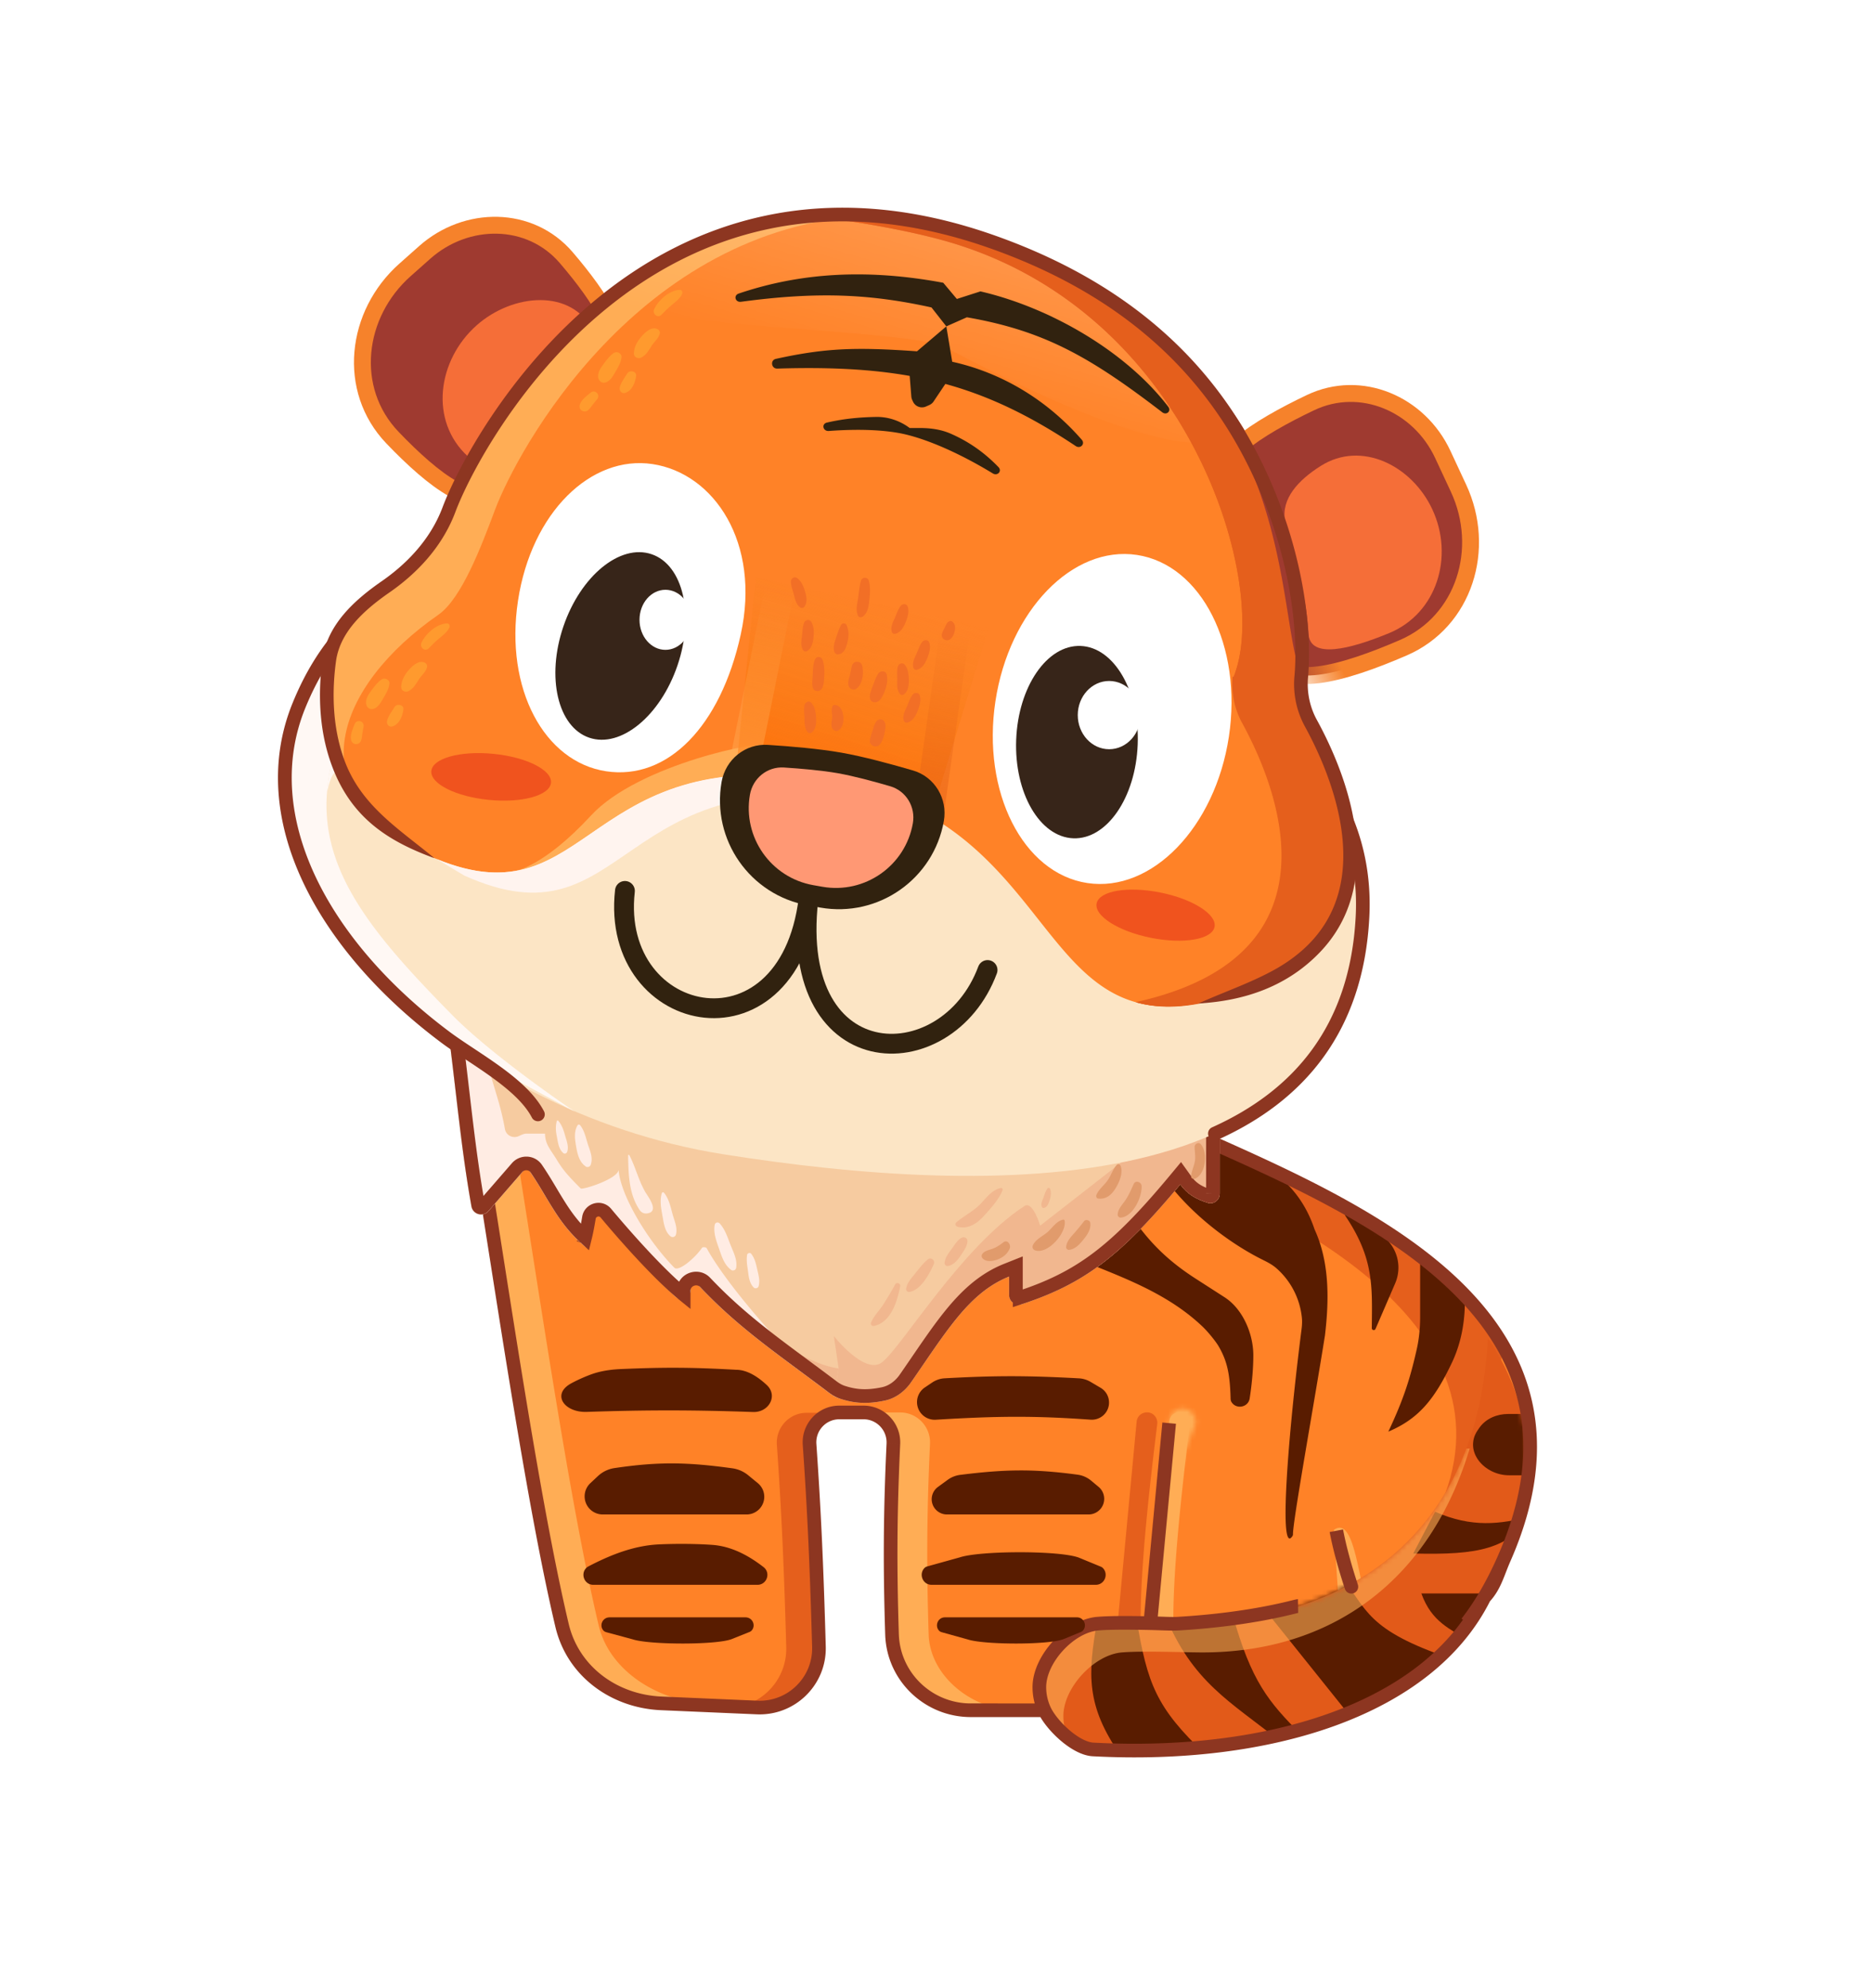 <svg xmlns="http://www.w3.org/2000/svg" fill="none" viewBox="0 0 392 416">
  <path fill="#FFAD55" d="M237.596 287.973h58.999v55.937h-58.999z"/>
  <mask id="w68WfGejOa" style="mask-type:alpha" maskUnits="userSpaceOnUse" x="95" y="213" width="226" height="145">
    <path d="M120.411 350.612c-9.22-30.32-19.163-111.332-24.918-136.894l156.612 24.69.042.019c35.172 15.657 84.73 37.718 62.608 87.806-11.811 26.741-29.668 31.574-64.09 29.496-7.477-10.02-9.318-37.818-.68-57.01a2.846 2.846 0 00-.22-2.77c-1.452-2.135-4.779-1.28-5.021 1.29l-5.527 58.692a2.14 2.14 0 01-2.131 1.94h-39.855c-5.548 0-10.121-4.373-10.332-9.917-.598-15.723-.716-27.449-.038-43.315.211-4.932-3.704-9.082-8.641-9.082-5.004 0-8.946 4.257-8.611 9.25.84 12.508 1.336 23.644 1.785 39.763.201 7.194-5.758 13.038-12.948 12.727l-30.881-1.334c-3.29-.142-6.196-2.201-7.154-5.351z" fill="#F18024"/>
  </mask>
  <g mask="url(#w68WfGejOa)">
    <path d="M117.635 340.132c-8.386-35.449-16.961-103.401-22.142-126.414l156.612 24.69.042.019c35.172 15.657 84.73 37.718 62.608 87.806-2.322 5.257-4.878 9.668-7.747 13.346-1.18 1.512-13.075 14.596-17.558 6.855-5.052-8.724-4.89-30.149-10.3-26.288l1.035 15.266c1.209 8.373 2.529 17.165 1.202 17.741-10.317 4.48-14.776 3.632-32.267 2.576-4.628-4.91-4.823-19.639-.079-57.816a2.21 2.21 0 00-.195-1.215c-.95-1.987-3.913-1.46-4.12.733l-5.55 58.939a1.656 1.656 0 01-1.649 1.501h-34.343c-8.877 0-16.213-6.992-16.493-15.865-.432-13.666-.42-24.835.283-39.883.166-3.567-2.668-6.566-6.239-6.566h-5.08c-3.62 0-6.473 3.081-6.221 6.692.948 13.584 1.481 25.112 1.96 42.321.201 7.194-5.758 13.038-12.948 12.727l-20.051-.866c-9.87-.427-18.485-6.686-20.76-16.299z" fill="#FF8227"/>
    <path d="M254.873 239.64c21.758 9.71 48.005 21.982 59.5 41.651-.681 25.659-15.477 68.283-16.592 40.707 25.356-40.707-24.323-65.993-51.216-77.325l8.308-5.033z" fill="#E55F1C"/>
    <path d="M257.709 293.324c-.115-.203-.152-.442-.158-.676-.137-5.24-.745-7.885-2.489-10.91-.579-1.002-2.202-3.02-3.359-4.124-10.466-9.979-25.043-12.447-35.579-18.648l15.752-10.376 7.324 9.164c3.233 4.045 6.721 7.027 11.077 9.828l5.995 3.856c3.918 2.519 6.037 7.776 6.037 12.161 0 4.069-.641 8.227-.734 8.804a6.715 6.715 0 00-.019.14c-.253 2.005-2.906 2.447-3.847.781z" fill="#591C00"/>
    <path d="M267.125 265.37c-.82-.719-1.789-1.231-2.768-1.714-9.548-4.711-21.01-14.452-24.276-24.116l6.395-2.78c12.093 3.905 24.125 6.968 28.647 20.482 3.151 6.879 3.068 14.71 2.173 22.222-2.129 13.432-6.741 38.921-6.687 41.562a.676.676 0 01-.089.364c-2.97 4.58-.949-21.112 1.869-43.146.103-.805.164-1.616.088-2.424a15.894 15.894 0 00-5.352-10.45zm19.976 12.535c.085-8.667.48-14.553-5.53-23.477-.258-.383.21-.875.597-.624l5.503 3.572 1.622 1.192a8.295 8.295 0 012.705 9.969l-4.112 9.533c-.179.414-.789.285-.785-.165zm10.118-15.3l2.984 2.105a19.143 19.143 0 015.817 6.563c.37.687.57 1.455.544 2.235-.134 4.009-.959 7.981-2.68 11.607-3.657 7.706-6.961 11.766-13.319 14.456 3.008-6.406 4.473-10.663 5.955-17.288.487-2.176.699-4.405.699-6.634v-13.044z" fill="#591C00"/>
    <g filter="url(#w68WfGejOb)">
      <path d="M285.16 191.843c-3.086 59.883-77.48 58.625-133.851 49.674-56.372-8.95-104.172-55.873-88.77-93.821 15.402-37.948 53.876-31.471 88.77-31.471s136.936 15.736 133.851 75.618z" fill="#FCE5C5"/>
    </g>
  </g>
  <path d="M171.394 344.57c-.479-17.209-1.012-28.737-1.96-42.32a6.256 6.256 0 015.074-6.588 6.239 6.239 0 00-.615-.03h-5.08c-3.62 0-6.473 3.082-6.221 6.693.948 13.583 1.481 25.111 1.961 42.32.171 6.149-4.158 11.312-9.908 12.488l3.801.165c7.19.31 13.149-5.534 12.948-12.728zm66.132 13.302c.855 0 1.57-.651 1.65-1.502l.558-5.925c-1.897-7.892-1.15-23.368 2.465-52.456a2.214 2.214 0 00-.195-1.216c-.95-1.987-3.913-1.459-4.12.733l-5.55 58.94a1.659 1.659 0 01-1.155 1.426h6.347z" fill="#E55F1C"/>
  <path fill-rule="evenodd" clip-rule="evenodd" d="M117.635 340.132c-4.804-20.308-9.671-51.285-13.925-78.368-3.172-20.191-6.004-38.217-8.217-48.046l8.001 1.531c2.161 10.102 4.867 27.332 7.881 46.515 4.255 27.083 9.121 58.06 13.926 78.368 2.274 9.613 12.603 15.872 22.473 16.299l13.848.598a12.396 12.396 0 01-3.176.268l-20.051-.866c-9.87-.427-18.485-6.686-20.76-16.299zm65.25-44.194a6.277 6.277 0 014.089 6.185c-.703 15.048-.715 26.217-.283 39.883.28 8.873 7.616 15.865 16.493 15.865h9.379c-8.877 0-17.927-6.992-18.207-15.865-.431-13.666-.42-24.835.283-39.883.167-3.567-2.667-6.566-6.238-6.566h-3.367c-.757 0-1.481.134-2.149.381z" fill="#FFAD55"/>
  <path d="M217.525 353.032c0-5.864 6.401-12.805 12.246-13.284 4.604-.376 12.879 0 16.841 0 34.628 0 62.606-17.586 64.791-59.738 1.061 1.566 1.641 2.543 2.664 4.362 6.417 11.792 7.858 25.627.688 41.861-1.293 2.926-1.927 5.715-4.108 8.011-11.755 23.627-45.386 33.774-81.876 31.828-3.696-.197-8.673-5.018-10.169-8.2a11.365 11.365 0 01-1.077-4.84z" fill="#E25A19"/>
  <mask id="w68WfGejOc" style="mask-type:alpha" maskUnits="userSpaceOnUse" x="217" y="280" width="103" height="87">
    <path d="M217.525 353.032c0-5.864 6.401-12.805 12.246-13.284 4.604-.376 12.879 0 16.841 0 34.628 0 62.606-17.586 64.791-59.738 1.061 1.566 1.641 2.543 2.664 4.362 6.417 11.792 7.858 25.627.688 41.861-1.293 2.926-1.927 5.715-4.108 8.011-11.755 23.627-45.386 33.774-81.876 31.828-3.696-.197-8.673-5.018-10.169-8.2a11.365 11.365 0 01-1.077-4.84z" fill="#E46D34"/>
  </mask>
  <g mask="url(#w68WfGejOc)">
    <path d="M284.421 361.402l-20.018-24.98 16.253-6.673c5.466 7.075 5.395 11.334 22.927 17.281l-19.162 14.372zM243.7 337.62h14.201c3.97 14.317 7.622 18.499 14.372 25.322l-4.449 1.368c-10.193-8.205-18.362-12.248-24.124-26.69zm8.726 29.599c-10.58-9.933-12.272-15.05-14.543-28.23h-8.212c-2.096 11.449-2.302 18.016 4.79 28.23h17.965zm63.408-58.514h6.828l.939-12.832h-7.944c-2.349 0-4.657.947-6.021 2.86-.148.207-.289.413-.426.619-2.874 4.338 1.42 9.353 6.624 9.353zm-18.358 24.722h14.491l-4.573 9.918c-3.811-2.479-7.759-3.882-9.918-9.918zm2.871-17.095c7.671 3.368 13.611 2.67 20.227.913-5.082 6.794-10.907 8.187-24.794 7.83l4.567-8.743z" fill="#591C00"/>
    <path opacity=".6" fill-rule="evenodd" clip-rule="evenodd" d="M217.525 353.032c0-5.864 6.401-12.805 12.246-13.284 3.238-.265 8.293-.157 12.385-.07 1.726.037 3.281.07 4.456.07 27.45 0 50.72-11.051 60.277-36.628h.69c-8.291 27.616-28.889 42.653-55.936 42.653-1.174 0-2.727-.033-4.451-.069l-.005-.001c-4.093-.087-9.147-.195-12.386.07-5.844.479-12.245 7.42-12.245 13.284 0 1.612.338 3.163.953 4.568-2.166-1.706-4.075-3.983-4.907-5.754a11.36 11.36 0 01-1.077-4.839z" fill="#FFAD55"/>
  </g>
  <path d="M95.493 213.718l.222-1.411-2.078-.328.463 2.052 1.393-.313zm22.142 126.414l1.39-.329-1.39.329zm20.76 16.299l.061-1.427-.061 1.427zm20.051.866l-.062 1.427.062-1.427zm12.948-12.727l1.428-.04-1.428.04zm-1.96-42.321l1.425-.099-1.425.099zm17.54-.126l-1.427-.067 1.427.067zm-.283 39.883l-1.428.045 1.428-.045zm16.493 15.865v-1.428 1.428zm48.921-119.463l.581-1.305-.172-.076-.187-.03-.222 1.411zm62.65 87.825l-1.306-.577 1.306.577zm-62.608-87.806l-.581 1.305.581-1.305zm-22.376 101.322l.116 1.423-.116-1.423zm-.999 26.324l-.076 1.426.076-1.426zm81.875-31.828l-1.036-.984-.148.156-.095.192 1.279.636zm-64.035 5.504l.084 1.425-.084-1.425zm34.858-7.278a1.427 1.427 0 102.712-.894l-2.712.894zm-40.72 7.178l-.029 1.428.029-1.428zM94.1 214.031c2.577 11.448 6.005 34.117 9.851 58.453 3.838 24.284 8.087 50.19 12.295 67.977l2.779-.658c-4.178-17.662-8.411-43.456-12.252-67.765-3.833-24.255-7.283-47.068-9.887-58.634l-2.786.627zm44.233 143.827l20.051.866.124-2.854-20.052-.866-.123 2.854zm34.489-13.328c-.48-17.224-1.014-28.773-1.963-42.38l-2.85.199c.947 13.559 1.478 25.067 1.958 42.261l2.855-.08zm2.833-47.545h5.08v-2.857h-5.08v2.857zm9.892 5.071c-.705 15.089-.717 26.295-.284 39.995l2.855-.09c-.43-13.633-.419-24.763.282-39.771l-2.853-.134zm66.78-65.059l-156.612-24.69-.445 2.822 156.612 24.69.445-2.822zm63.734 89.813c5.63-12.746 6.747-23.828 4.584-33.536-2.16-9.697-7.561-17.873-14.71-24.876-14.239-13.948-35.683-23.475-53.207-31.276l-1.162 2.61c17.648 7.856 38.569 17.188 52.371 30.707 6.872 6.731 11.911 14.44 13.92 23.456 2.007 9.005 1.023 19.463-4.408 31.761l2.612 1.154zm-63.333-89.688l-.042-.019-1.162 2.61.042.019 1.162-2.61zm55.406 103.335c2.957-3.789 5.569-8.307 7.927-13.647l-2.612-1.154c-2.286 5.175-4.785 9.478-7.567 13.044l2.252 1.757zm-122.871 1.594c.305 9.657 8.286 17.249 17.921 17.249v-2.857c-8.12 0-14.81-6.393-15.066-14.482l-2.855.09zm-4.528-45.066c2.748 0 4.941 2.31 4.812 5.071l2.853.134c.205-4.373-3.27-8.062-7.665-8.062v2.857zm-9.876 5.165c-.195-2.792 2.01-5.165 4.796-5.165v-2.857c-4.455 0-7.955 3.79-7.646 8.221l2.85-.199zm-12.475 56.574c8.015.347 14.662-6.168 14.438-14.194l-2.855.08c.177 6.362-5.094 11.536-11.459 11.26l-.124 2.854zm-42.138-18.263c2.44 10.317 11.667 16.947 22.087 17.397l.123-2.854c-9.318-.403-17.323-6.291-19.431-15.201l-2.779.658zm102.707 12.571c0-2.453 1.37-5.325 3.553-7.693 2.184-2.368 4.935-3.967 7.381-4.167l-.233-2.847c-3.399.278-6.77 2.39-9.248 5.078-2.478 2.688-4.309 6.219-4.309 9.629h2.856zm-1.644 5.447c.859 1.828 2.628 3.982 4.621 5.696 1.956 1.681 4.429 3.199 6.766 3.324l.152-2.853c-1.361-.072-3.225-1.063-5.056-2.637-1.793-1.542-3.261-3.389-3.898-4.745l-2.585 1.215zm11.387 9.02c18.385.98 36.116-1.081 50.777-6.408 14.657-5.327 26.361-13.966 32.452-26.21l-2.557-1.272c-5.663 11.382-16.651 19.63-30.871 24.797-14.216 5.166-31.546 7.206-49.649 6.24l-.152 2.853zm82.986-32.271c1.248-1.314 2.032-2.749 2.66-4.179.311-.709.591-1.434.864-2.136.276-.711.547-1.405.855-2.103l-2.612-1.154a53.224 53.224 0 00-.906 2.223c-.278.716-.535 1.38-.817 2.022-.558 1.27-1.182 2.378-2.115 3.36l2.071 1.967zm-95.585 17.804c0 1.93.431 3.784 1.212 5.447l2.585-1.215a9.946 9.946 0 01-.941-4.232h-2.856zm55.552-18.403c-.202.003-.415.053-.473.065a18.12 18.12 0 00-.419.098c-.334.082-.762.189-1.332.326-1.125.27-2.74.639-4.828 1.036-4.176.796-10.252 1.708-18.069 2.169l.168 2.851c7.953-.468 14.152-1.398 18.435-2.214a105.37 105.37 0 004.96-1.065c.572-.137 1.036-.253 1.342-.327.159-.039.271-.066.348-.082.135-.029.05-.003-.089-.001l-.043-2.856zm-25.121 3.694c-1.411.083-3.353-.053-5.749-.102l-.058 2.856c2.165.044 4.418.189 5.975.097l-.168-2.851zm-5.749-.102c-3.775-.077-8.161-.138-11.125.104l.233 2.847c2.79-.228 7.02-.173 10.834-.095l.058-2.856zm1.393 1.562l3.942-41.856-2.844-.268-3.942 41.856 2.844.268zM203.184 359.3h15.418v-2.856l-15.418-.001v2.857zm75.096-38.721c.666 3.501 1.73 7.462 3.19 11.892l2.712-.894c-1.432-4.347-2.459-8.185-3.096-11.532l-2.806.534z" fill="#8D3621"/>
  <path fill-rule="evenodd" clip-rule="evenodd" d="M119.519 289.486c-4.135 2.268-1.436 6.113 3.278 5.956 12.572-.418 22.073-.424 34.81.024 3.291.115 5.277-3.398 2.871-5.646-1.867-1.743-4.111-3.192-6.416-3.192-9.547-.544-15.355-.53-24.089-.153-2.216.096-4.424.416-6.496 1.207-1.202.459-2.608 1.064-3.958 1.804zm78.203-1.077a5.21 5.21 0 00-2.618.879l-1.55 1.042a3.691 3.691 0 00-.546 5.678 3.71 3.71 0 002.842 1.072c12.738-.773 20.391-.864 32.398-.012a3.616 3.616 0 002.72-.957c1.753-1.635 1.44-4.496-.624-5.714l-2.1-1.24a5.407 5.407 0 00-2.446-.74c-10.948-.594-17.534-.586-28.076-.008zm-72.595 20.474a6.449 6.449 0 013.454-1.681c9.289-1.377 15.274-1.256 24.711.045 1.21.167 2.35.673 3.295 1.448l2.014 1.653a3.693 3.693 0 01-2.343 6.55h-30.115a3.783 3.783 0 01-2.584-6.549l1.568-1.466zm100.42-.302a5.56 5.56 0 012.813 1.244l1.563 1.302a3.264 3.264 0 01-2.089 5.771h-29.656a3.182 3.182 0 01-1.879-5.751l2.014-1.472a5.703 5.703 0 012.663-1.06c9.434-1.174 15.283-1.283 24.571-.034zm-102.546 19.267c4.7-2.469 9.656-4.448 14.96-4.687 3.603-.162 7.699-.132 11.065.102 4.014.279 7.595 2.183 10.774 4.65 1.561 1.211.704 3.712-1.271 3.712h-34.345c-2.031 0-2.851-2.618-1.183-3.777zm102.801-1.909c-4.035-1.53-20.687-1.471-24.943-.054l-6.723 1.868c-.224.063-.443.156-.611.317-1.293 1.24-.454 3.554 1.455 3.554h34.345c1.879 0 2.745-2.262 1.482-3.525a1.4 1.4 0 00-.471-.293l-4.534-1.867zM202.5 343.044c3.422 1.14 16.813 1.187 20.058-.043l3.595-1.48c.173-.071.34-.16.468-.296.96-1.023.261-2.796-1.23-2.796h-27.619c-1.511 0-2.188 1.802-1.219 2.809.161.168.383.26.607.322l5.34 1.484zm-49.408-.043c-3.337 1.23-17.113 1.183-20.634.043l-5.508-1.488c-.221-.06-.438-.148-.6-.309-1.01-1.006-.314-2.818 1.245-2.818h28.412c1.537 0 2.255 1.78 1.26 2.802a1.346 1.346 0 01-.466.286l-3.709 1.484z" fill="#591C00"/>
  <path d="M98.666 252.437c-2.043-11.515-2.888-21.177-4.648-35.241l161.263 17.683v14.873c0 1.329-1.241 2.333-2.51 1.937-2.442-.762-4.292-1.821-5.757-3.859-12.47 14.991-20.156 20.813-33.166 25.073-1.318.432-2.654-.565-2.654-1.952v-3.834c-8.36 3.334-13.072 11.399-20.539 22.153-1.319 1.899-3.246 3.34-5.51 3.811-3.427.711-6.148.645-9.308-.404-.889-.295-1.701-.774-2.448-1.339-11.149-8.433-19.867-14.106-28.875-24.221v2.79c0 1.645-1.787 2.579-3.028 1.498-6.317-5.503-12.924-14.829-16.619-17.647l-1.076 3.995c-.262 1.929-.522 3.757-.924 3.432-6.413-5.195-8.1-10.759-12.63-17.001l-8.007 9.223c-1.132 1.304-3.263.731-3.564-.97z" fill="#F6CBA0"/>
  <path d="M102.23 253.407l8.007-9.223c1.496 2.061 2.682 4.049 3.831 5.973 2.329 3.904 4.504 7.549 8.799 11.028l.924-3.432.019-.14c.284-2.081.575-4.222 1.057-3.855 1.746 1.332 4.143 4.117 6.852 7.266 3.023 3.513 6.435 7.479 9.767 10.381 1.241 1.081 3.028.147 3.028-1.498v-2.79c7.341 8.244 14.49 13.537 22.919 19.778a720.613 720.613 0 015.956 4.443c.747.565 1.559 1.045 2.448 1.339-8.429-6.241-23.167-22.77-27.937-31.492-.05-.209-.842-.281-.962-.103-1.418 2.109-4.905 5.107-5.816 4.178-5.775-5.889-11.298-15.315-11.651-20.45-.263 1.928-7.53 4.205-7.932 3.88-2.51-2.511-3.741-3.88-5.021-6.025-1.148-1.925-2.45-3.171-2.45-5.451h-3.885c-.6 0-1.149.32-1.702.555-1.138.482-2.565-.157-2.808-1.525-1.309-7.378-3.454-10.744-4.335-18.245l-7.32-.803c.51 4.081.944 7.791 1.353 11.284.998 8.543 1.844 15.783 3.295 23.957.301 1.701 2.432 2.274 3.564.97z" fill="#FFECE3"/>
  <path fill-rule="evenodd" clip-rule="evenodd" d="M255.28 234.879l-12.481 2.011-10.293 8.034-14.812 11.549s-1.541-5.246-3.264-4.126c-13.306 8.645-25.83 29.734-29.876 32.746-3.589 2.673-10.041-5.523-10.041-5.523l1.003 6.778-1.003 5.844c2.449.98 4.571 1.404 6.833 1.356 1.203-.026 2.446-.186 3.799-.467l.006-.001c2.261-.472 4.186-1.912 5.504-3.81.875-1.261 1.713-2.485 2.523-3.668 6.099-8.912 10.636-15.542 18.016-18.485v3.834c0 1.386 1.335 2.384 2.652 1.953h.002c13.01-4.261 20.696-10.082 33.166-25.074 1.465 2.038 3.315 3.097 5.756 3.859 1.27.396 2.51-.607 2.51-1.937v-14.873z" fill="#F1B78F"/>
  <path d="M174.513 292.192l1.003-5.844c-3.032-.397-6.009-1.855-8.285-3.012l2.26 3.012 5.022 5.844z" fill="#F1B78F"/>
  <path d="M122.48 258.81l-.032.13c-2.139-1.957-3.677-3.977-5.062-6.108a102.94 102.94 0 01-2.09-3.403l-.346-.58c-.824-1.378-1.696-2.814-2.705-4.293-.959-1.406-2.952-1.462-4.029-.222l-7.065 8.137a.615.615 0 01-1.079-.283c-1.443-8.131-2.282-15.311-3.278-23.834-.349-2.983-.717-6.131-1.136-9.541l158.194 17.346v13.593a.618.618 0 01-.232.492.445.445 0 01-.424.082c-2.25-.703-3.793-1.62-5.022-3.33l-1.077-1.499-1.181 1.419c-6.208 7.464-11.166 12.571-16.144 16.336-4.956 3.748-9.982 6.203-16.369 8.294a.603.603 0 01-.78-.595v-5.941l-1.958.781c-4.481 1.787-7.931 4.827-11.171 8.704-2.465 2.949-4.869 6.463-7.523 10.342-.804 1.174-1.631 2.383-2.489 3.619-1.147 1.652-2.78 2.843-4.627 3.226-3.218.669-5.681.598-8.568-.36-.698-.232-1.373-.621-2.036-1.123-2.09-1.581-4.087-3.059-6.01-4.483-7.635-5.655-14.111-10.45-20.659-17.368-1.573-1.662-4.496-.624-4.496 1.77v.78c-5.848-4.761-13.713-13.966-16.293-17.054-1.115-1.333-3.261-.71-3.534.972-.183 1.123-.468 2.738-.779 3.994zm-.46 1.443l.005-.009a.092.092 0 01-.005.009z" stroke="#8D3621" stroke-width="2.856"/>
  <path d="M285.16 191.845c-3.086 59.883-77.48 58.624-133.851 49.674-56.372-8.95-104.172-55.873-88.77-93.821 15.403-37.948 53.876-31.471 88.77-31.471s136.936 15.736 133.851 75.618z" fill="#FCE5C5"/>
  <path d="M118.52 53.922c-7.59-8.865-20.898-8.86-29.626-1.112l-4.14 3.676c-10.395 9.227-12.235 25.034-2.627 35.076 8.559 8.945 18.101 16.389 21.588 9.775 6.877-13.042 13.032-20.03 23.078-26.221 5.209-3.21-1.043-12.75-8.273-21.194z" fill="#9F3A30" stroke="#F6822B" stroke-width="3.53"/>
  <g filter="url(#w68WfGejOd)">
    <path d="M117.318 66.428c-4.515-9.01-16.89-7.891-24.427-1.201-8.21 7.288-9.94 19.994-1.84 27.405 4.714 4.312 9.468 6.961 11.715 3.083 5.266-9.09 7.563-9.526 14.456-19.103 2.3-3.194 1.793-6.799.096-10.184z" fill="#F56E38"/>
  </g>
  <path d="M68.9 138.2c.91-6.707 6.244-11.552 11.807-15.409 4.9-3.398 10.447-8.653 13.264-16.162 5.712-15.232 42.067-81.437 113.866-55.968 65.06 23.078 66 74.426 64.502 90.921a17.069 17.069 0 002.01 9.735c6.975 12.717 22.071 48.485-22.128 58.347-35.554 7.934-30.708-37.217-76.921-45.907-54.232-10.197-51.026 30.845-85.679 15.232-21.148-9.528-22.344-28.805-20.72-40.789z" fill="#FF8227"/>
  <path fill-rule="evenodd" clip-rule="evenodd" d="M258.078 141.612a.09.09 0 01.003.001l-.003-.001z" fill="#E55F1C"/>
  <path d="M252.221 209.664c44.199-9.862 29.103-45.63 22.128-58.347a17.069 17.069 0 01-2.01-9.735c1.498-16.495.558-67.843-64.502-90.92-14.249-5.056-27.103-6.5-38.598-5.447l.188.052c7.575.669 20.692 2.863 29.421 5.447 51.061 15.112 67.016 72.592 59.34 90.847a.09.09 0 01-.107.052l-.003-.001a.093.093 0 00-.118.082c-.28 3.33.412 6.692 2.02 9.623 6.975 12.717 22.07 48.485-22.129 58.347l-.179.04c4.042 1.136 8.76 1.252 14.549-.04z" fill="#E55F1C"/>
  <path d="M123.7 174.376c7.122-4.892 15.186-10.43 28.359-11.896 7.803-2.916 7.656-6.41 7.656-6.41.735-1.363-25.993 3.713-36.015 14.567-10.022 10.854-15.972 11.628-15.972 11.628 5.937-.996 10.696-4.265 15.972-7.889z" fill="#FFAD55"/>
  <path d="M70.023 157.395a39.43 39.43 0 00-1.585 8.386c.965-4.161 1.735-5.25 3.897-3.713a72.817 72.817 0 01-2.312-4.673z" fill="#FFF8F4"/>
  <path d="M70.023 157.395c-2.015-6.839-1.858-13.765-1.122-19.194l.62-2.983c-2.667 3.505-5.013 7.63-6.982 12.48-10.203 25.14 7.332 54.219 36.72 73.586l21.038 11.337s-16.909-11.346-25.708-20.28c-16.281-16.531-27.484-29.775-26.151-46.56a39.43 39.43 0 011.586-8.386z" fill="#FFF8F4"/>
  <path d="M62.54 147.698l1.323.537-1.324-.537zm222.62 44.147l1.426.074-1.426-.074zm-173.842 42.008a1.428 1.428 0 002.533-1.321l-2.533 1.321zm-18.157-16.854l-.856 1.143.856-1.143zm160.463 18.923a1.43 1.43 0 001.169 2.607l-1.169-2.607zM63.863 148.235c5.05-12.443 12.595-19.909 21.649-24.398l-1.27-2.559c-9.701 4.81-17.723 12.817-23.026 25.883l2.647 1.074zm215.324 21.036c3.294 6.659 4.978 14.124 4.546 22.501l2.853.147c.457-8.87-1.33-16.82-4.838-23.915l-2.561 1.267zm-165.336 63.261c-1.88-3.603-5.477-6.691-9.172-9.369-1.867-1.353-3.812-2.638-5.641-3.85-1.842-1.22-3.558-2.361-5.021-3.457l-1.712 2.286c1.54 1.154 3.327 2.341 5.155 3.552 1.84 1.22 3.733 2.47 5.542 3.782 3.658 2.651 6.768 5.41 8.316 8.377l2.533-1.321zm-19.834-16.676c-25.486-19.086-39.252-45.205-30.154-67.621l-2.647-1.074c-9.855 24.28 5.276 51.65 31.089 70.981l1.712-2.286zm189.716-24.084c-.59 11.459-3.839 20.551-9.038 27.732-5.205 7.187-12.423 12.539-21.071 16.418l1.169 2.607c9.003-4.038 16.658-9.676 22.215-17.35 5.562-7.681 8.963-17.32 9.578-29.26l-2.853-.147z" fill="#8D3621"/>
  <path d="M91.733 128.648c4.9-3.398 9.046-14.446 11.862-21.956 4.671-12.458 29.841-59.011 78.134-61.622-54.589-3.594-82.786 48.298-87.759 61.559-2.816 7.509-8.363 12.764-13.263 16.162-5.563 3.857-10.897 8.702-11.806 15.409-1.624 11.984-.428 31.261 20.72 40.789-28.166-12.69-19.102-35.632 2.112-50.341z" fill="#FFAD55"/>
  <g opacity=".9" filter="url(#w68WfGejOe)">
    <path d="M158.181 120.814l48.744 10.548-12.342 40.39-40.811-7.937 4.409-43.001z" fill="url(#w68WfGejOf)"/>
  </g>
  <path opacity=".6" d="M199.81 132.361l-5.495 38.513" stroke="url(#w68WfGejOg)" stroke-width="6.221"/>
  <path opacity=".5" d="M163.166 123.221l-7.702 38.132" stroke="url(#w68WfGejOh)" stroke-width="6.221"/>
  <g filter="url(#w68WfGejOi)">
    <ellipse cx="229.749" cy="147.938" rx="24.711" ry="34.718" transform="rotate(8.609 229.749 147.938)" fill="#fff"/>
  </g>
  <ellipse cx="225.392" cy="155.29" rx="12.725" ry="20.139" transform="rotate(2.169 225.392 155.29)" fill="#372519"/>
  <ellipse cx="232.135" cy="149.635" rx="6.57" ry="7.141" fill="#fff"/>
  <g filter="url(#w68WfGejOj)">
    <path d="M152.013 130.268c-4.229 19.214-15.302 30.559-28.175 28.61-12.873-1.949-21.245-17.163-18.443-35.668 2.801-18.505 15.301-30.56 28.174-28.61 12.874 1.948 22.673 16.453 18.444 35.668z" fill="#fff"/>
  </g>
  <ellipse cx="129.85" cy="135.168" rx="12.617" ry="20.277" transform="rotate(18.784 129.85 135.168)" fill="#372519"/>
  <ellipse cx="139.268" cy="129.697" rx="5.427" ry="6.284" fill="#fff"/>
  <path d="M197.052 72.24c-11.755-3.427-58.378-3.72-65.311-8.75-8.424-8.237 44.584-25.617 72.524-14.053 66.315 30.367 75.323 66.814-7.213 22.802z" fill="url(#w68WfGejOk)" fill-opacity=".16"/>
  <path d="M274.264 84.255c10.55-5.025 22.761.239 27.694 10.832l3.299 7.083c5.874 12.613 1.242 27.814-11.523 33.352-12.556 5.447-25.957 9.28-26.533 1.158-1.095-15.422-4.078-24.701-11.18-34.811-3.813-5.43 7.215-12.36 18.243-17.614z" fill="#9F3A30" stroke="url(#w68WfGejOl)" stroke-width="3.53"/>
  <g filter="url(#w68WfGejOm)">
    <path d="M271.855 96.348c8.533-5.386 19.089-.048 23.349 9.099 4.58 9.835.98 21.753-9.049 25.891-8.278 3.416-16.514 5.444-16.855.19-.694-10.679-2.817-11.904-4.923-23.623-.85-4.729 2.81-8.61 7.478-11.557z" fill="#F56E38"/>
  </g>
  <path d="M252.408 209.717c44.199-9.863 29.104-45.63 22.128-58.347a16.944 16.944 0 01-1.97-6.235c-.259-2.279-.611-4.569-1.187-6.789-4.419-17.032-2.526-66.838-63.354-87.632-14.307-4.891-27.103-6.499-38.598-5.447 7.575.669 20.692 2.863 29.421 5.447 49.51 14.653 66.014 69.139 59.974 89.078-.377 1.242-.761 2.502-.731 3.8a17.003 17.003 0 002.076 7.778c6.975 12.717 22.07 48.484-22.128 58.347l-.18.039c4.042 1.137 8.76 1.252 14.549-.039z" fill="#E55F1C"/>
  <path fill-rule="evenodd" clip-rule="evenodd" d="M102.318 167.379c6.916.684 12.735-.919 12.998-3.579.264-2.661-5.129-5.373-12.045-6.057-6.915-.684-12.734.918-12.998 3.579-.263 2.661 5.13 5.373 12.045 6.057zm138.589 28.868c6.816 1.358 12.764.332 13.286-2.29.523-2.622-4.579-5.849-11.394-7.206-6.815-1.358-12.764-.333-13.286 2.29-.523 2.622 4.579 5.848 11.394 7.206z" fill="#F0531E"/>
  <path d="M175.3 163.758c-53.333-10.029-51.117 29.497-83.986 15.962l5.846 3.485c34.652 15.613 31.447-25.429 85.679-15.231l-7.539-4.216z" fill="#FFF4EF"/>
  <path d="M130.792 186.425c-3.233 28.722 35.38 36.521 38.614 0-5.516 38.994 28.723 39.565 37.282 16.549" stroke="#31220F" stroke-width="4.147" stroke-linecap="round"/>
  <path d="M151.023 163.606c.825-4.677 4.955-8.042 9.694-7.739 4.796.307 10.776.817 15.364 1.626 4.589.809 10.383 2.375 14.994 3.727 4.557 1.336 7.288 5.911 6.463 10.588-2.14 12.139-13.716 20.244-25.855 18.104l-2.556-.451c-12.139-2.14-20.244-13.716-18.104-25.855z" fill="#31220F"/>
  <path d="M156.957 166.272c.604-3.428 3.632-5.894 7.105-5.672 3.515.225 7.899.599 11.262 1.192 3.362.593 7.609 1.741 10.989 2.732 3.341.979 5.342 4.332 4.737 7.76-1.568 8.897-10.053 14.838-18.95 13.269l-1.874-.33c-8.897-1.569-14.838-10.053-13.269-18.951z" fill="#FF9874"/>
  <path d="M154.609 61.425c13.12-4.433 27.031-5.195 42.806-2.257l2.844 3.39 4.936-1.585c14.457 3.346 30.347 12.436 39.308 24.138.694.906-.353 1.853-1.259 1.158-15.013-11.523-24.656-17.056-40.89-19.876l-4.296 1.903 1.231 7.401c9.543 2.106 19.229 7.306 27.113 16.316.769.88-.284 1.977-1.256 1.33-9.419-6.273-17.972-10.449-27.293-13.005l-2.459 3.668a2.07 2.07 0 01-.879.74l-.712.317a2.073 2.073 0 01-2.734-1.045l-.162-.36a2.068 2.068 0 01-.176-.687l-.341-4.309c-8.118-1.441-17.049-1.862-27.712-1.532-1.255.04-1.524-1.765-.299-2.035 10.506-2.31 16.905-2.477 29.537-1.583l6.142-5.216-3.107-3.963c-13.158-2.903-24.105-3.298-39.871-1.185-1.202.161-1.621-1.335-.471-1.723zm54.365 36.322c-3.271-3.405-6.71-5.567-10.04-7.017-2.005-.873-4.199-1.168-6.385-1.168h-2.159c-2.042-1.523-4.521-2.373-7.068-2.319-3.251.07-6.47.316-10.248 1.181-1.209.277-.843 1.852.394 1.76 6.549-.492 12.131-.206 16.013.71 4.628 1.092 11.126 3.803 18.306 8.172.987.6 1.987-.486 1.187-1.32z" fill="#31220F"/>
  <path fill-rule="evenodd" clip-rule="evenodd" d="M127.022 64.49c-18.534 15.074-28.924 35.198-31.714 42.64-2.956 7.882-8.754 13.345-13.788 16.835-5.538 3.84-10.384 8.376-11.204 14.427-.795 5.867-.883 13.425 1.747 20.634 3.49 9.567 11.424 14.413 18.86 20.55-10.145-3.691-17.605-8.776-21.544-19.571-2.848-7.807-2.722-15.879-1.894-21.996.998-7.365 6.821-12.518 12.408-16.391 4.767-3.306 10.063-8.353 12.74-15.491 2.921-7.79 13.566-28.383 32.587-43.853 19.1-15.534 46.653-25.886 83.095-12.959 32.881 11.664 48.455 31.481 56.801 49.626 8.323 18.094 9.407 34.385 8.646 42.77-.281 3.09.353 6.21 1.839 8.92 3.512 6.402 9.21 18.835 8.298 31.037-.459 6.153-2.603 12.275-7.558 17.491-6.853 7.214-15.808 10.276-25.514 10.816 5.08-2.297 10.481-4.14 15.386-6.775 3.337-1.792 5.982-3.824 8.057-6.009 4.428-4.661 6.362-10.126 6.781-15.736.846-11.327-4.491-23.136-7.954-29.451a18.493 18.493 0 01-2.18-10.551c.736-8.11-.358-23.845-8.396-41.318-8.014-17.422-22.983-36.714-55.161-48.128-35.357-12.542-61.883-2.526-80.338 12.483z" fill="#8D3621"/>
  <path d="M194.527 134.558c-.206-.763-1.13-.763-1.541-.201-.593.803-.889 1.888-1.326 2.782-.387.813-.738 1.682-.502 2.586a.616.616 0 00.748.426c1.024-.261 1.612-1.185 2.014-2.093.467-1.06.918-2.345.607-3.5zm-27.684-13.582c-.641-.463-1.358.119-1.324.815.047.997.5 2.026.725 2.995.212.875.487 1.771 1.24 2.324.272.2.655.122.85-.14.63-.848.504-1.936.243-2.895-.305-1.116-.765-2.399-1.734-3.099zm2.943 9.145c-.42-.669-1.303-.399-1.532.26-.331.941-.297 2.065-.452 3.048-.132.891-.213 1.824.277 2.619a.617.617 0 00.841.189c.902-.55 1.193-1.605 1.311-2.592.136-1.15.192-2.511-.445-3.524zm.057 16.975c-.517-.599-1.349-.198-1.476.488-.185.981.019 2.086.013 3.081.005.901.065 1.836.67 2.548.219.257.61.269.86.059.809-.679.937-1.767.905-2.76-.04-1.157-.19-2.511-.972-3.416zm22.676-1.492c-.206-.763-1.13-.763-1.542-.201-.592.804-.889 1.888-1.325 2.782-.387.814-.738 1.682-.502 2.586a.616.616 0 00.748.427c1.024-.261 1.611-1.185 2.013-2.094.467-1.059.919-2.345.608-3.5zm-3.138-6.482c-.491-.62-1.34-.254-1.495.426-.226.972-.068 2.085-.115 3.079-.033.9-.012 1.837.563 2.573a.616.616 0 00.856.096c.837-.645 1.01-1.726 1.019-2.72.009-1.158-.085-2.517-.828-3.454zm10.465-8.213c-.081-.361-.251-.552-.477-.798-.211-.226-.568-.216-.804-.035l-.08.035a.861.861 0 00-.306.311c-.146.211-.236.442-.347.673-.236.507-.532.989-.683 1.531-.296 1.07 1.035 1.788 1.813 1.055.532-.497.793-1.165.889-1.873.04-.301.06-.598-.005-.899z" fill="#F26F26"/>
  <path d="M137.652 68.884c-1.19-.602-2.4.457-3.183 1.286-.969 1.03-1.768 2.35-1.808 3.766-.025.823.879 1.225 1.547.888 1.074-.542 1.556-1.511 2.189-2.495.552-.854 1.581-1.637 1.707-2.661.035-.292-.196-.653-.452-.784zm-48.705 69.794c-1.19-.603-2.4.457-3.183 1.285-.97 1.03-1.768 2.35-1.808 3.766-.025.824.879 1.225 1.547.889 1.074-.542 1.556-1.512 2.189-2.496.552-.853 1.582-1.637 1.707-2.661.035-.291-.196-.653-.452-.783zm39.562-64.848c-.864.562-1.451 1.356-2.064 2.169-.683.919-1.546 2.044-1.18 3.244.181.592.803.984 1.421.808 1.075-.316 1.612-1.386 2.144-2.295.572-.974 1.13-1.877 1.25-3.027.081-.784-.949-1.3-1.571-.9zm-48.578 68.301c-.864.562-1.451 1.355-2.064 2.169-.683.919-1.546 2.043-1.18 3.243.181.593.804.985 1.421.809 1.075-.316 1.612-1.386 2.144-2.295.573-.974 1.13-1.878 1.25-3.028.08-.783-.948-1.3-1.571-.898zm51.334-63.968c-.537.91-1.355 1.893-1.561 2.943-.131.647.406 1.325 1.109 1.114 1.487-.451 2.134-2.159 2.32-3.55.141-1.039-1.401-1.3-1.868-.507zM82.56 147.957c-.537.909-1.355 1.893-1.561 2.942-.13.648.407 1.326 1.11 1.115 1.486-.452 2.133-2.159 2.32-3.55.14-1.039-1.402-1.301-1.869-.507zm41.003-65.767c-.758.643-1.732 1.33-2.139 2.27-.201.462-.206.949.17 1.33.432.432 1.12.407 1.552 0 .351-.331.618-.733.899-1.104.286-.382.597-.738.904-1.105.823-.969-.417-2.21-1.386-1.39zm-49.367 69.378c-.348.932-.861 2.008-.757 3.026.05.501.285.929.8 1.077.587.166 1.175-.192 1.353-.758.145-.461.18-.942.244-1.403.063-.473.16-.936.249-1.406.244-1.248-1.444-1.723-1.89-.536zm68.06-90.918c-2.179.1-4.443 2.129-5.342 4.026-.457.96.718 2.019 1.531 1.18.698-.713 1.391-1.416 2.165-2.053.798-.663 1.692-1.32 2.149-2.28.175-.371-.031-.894-.503-.873zm-48.704 69.793c-2.18.1-4.444 2.129-5.343 4.027-.457.959.718 2.018 1.532 1.18.698-.713 1.39-1.416 2.164-2.054.798-.663 1.692-1.32 2.149-2.279.175-.372-.03-.894-.502-.874z" fill="#FF9A2E"/>
  <path d="M176.497 149.87c-.13-1.08-.582-2.325-1.832-2.355-.156-.005-.347.09-.417.236-.316.718-.121 1.361-.09 2.119.025.793-.302 1.576-.056 2.35.171.542.909.984 1.431.587.909-.703 1.095-1.833.964-2.937zm8.813 1.691c-.121-1.035-1.331-1.436-1.953-.532-.362.532-.518 1.18-.718 1.782-.241.733-.493 1.421-.588 2.189-.126 1.02 1.396 1.592 2.029.844.527-.623.793-1.326.969-2.114.155-.693.346-1.456.261-2.169zm-8.149-20.797c-.196-.446-.939-.411-1.14 0-.572 1.17-.949 2.355-1.331 3.611-.195.642-.497 2.661.774 2.535 1.285-.12 1.652-1.496 1.903-2.581.306-1.31.321-2.339-.206-3.565zm-5.018 7.296c-.317-.784-1.286-.784-1.602 0-.462 1.154-.397 2.591-.487 3.821-.06.803-.321 2.726 1.004 2.726 1.18 0 1.336-1.466 1.401-2.33.1-1.32.181-2.967-.316-4.217zm13.447 3.123c-.181-.869-1.36-.904-1.782-.231-.633.999-.969 2.199-1.406 3.294-.291.728-.783 2.355.366 2.671 1.205.331 1.888-1.075 2.255-1.948.507-1.205.838-2.486.567-3.786zm-5.158-1.923c-.281-1.065-1.813-1.024-2.114 0-.191.668-.266 1.366-.457 2.039-.206.738-.472 1.431-.256 2.199.186.637.984 1.024 1.577.637 1.39-.908 1.641-3.374 1.25-4.875zm1.398-17.755c-.231-.814-1.391-.793-1.632 0-.392 1.3-.442 2.716-.673 4.057-.196 1.16-.427 2.154.045 3.269.191.442.783.391 1.09.135.934-.778 1.104-1.923 1.245-3.083.171-1.446.321-2.957-.075-4.378zm8.178 5.521c-.206-.763-1.129-.763-1.541-.201-.593.804-.889 1.888-1.326 2.782-.386.813-.738 1.682-.502 2.586a.617.617 0 00.748.427c1.025-.261 1.612-1.185 2.014-2.094.467-1.06.919-2.345.607-3.5z" fill="#F26F26"/>
  <path d="M131.46 241.792c.065 3.893.14 8 2.375 11.354.404.601.97.878 1.69.75 2.548-.443.052-3.539-.525-4.559-1.369-2.41-2.007-5.146-3.283-7.611-.062-.122-.262-.076-.257.066zm-10.073-6.37c-.128-.155-.397-.133-.499.035-.825 1.363-.559 2.981-.304 4.486.263 1.534.661 3.237 2.017 4.15.375.246.881.056 1.03-.355.495-1.395-.057-2.719-.514-4.056-.49-1.438-.743-3.063-1.73-4.26zm-4.521-.877c-.106-.129-.3-.094-.346.071-.271 1.076-.215 2.027.004 3.11.253 1.248.354 2.666 1.36 3.549.316.278.726.06.837-.295.356-1.139-.159-2.301-.465-3.404-.315-1.134-.646-2.104-1.39-3.031zm22.106 15.045c-.143-.174-.394-.133-.462.091-.486 1.619-.117 3.327.174 4.956.263 1.452.463 3.048 1.629 4.05a.72.72 0 001.167-.39c.334-1.392-.29-2.735-.671-4.064-.453-1.595-.764-3.334-1.837-4.643zm11.667 6.434c-.349-.383-.956-.246-1.058.28-.316 1.691.366 3.441.918 5.022.566 1.614 1.078 3.348 2.512 4.395a.672.672 0 001.062-.441c.242-1.54-.398-2.889-.984-4.288-.701-1.666-1.211-3.618-2.45-4.968zm6.57 6.317c-.229-.286-.793-.121-.847.232-.189 1.192.036 2.338.198 3.517.159 1.17.305 2.447 1.177 3.312.337.335.914.161 1.042-.285.325-1.151-.058-2.416-.311-3.549-.259-1.173-.508-2.272-1.259-3.227z" fill="#FFECE3"/>
  <path d="M251.312 239.42c-.456-.517-1.283-.075-1.286.546-.007 1.069.242 2.036.033 3.118-.198 1.028-.706 2.013-.765 3.058-.027.465.493.63.843.481 2.258-.987 2.695-5.497 1.175-7.203zm-17.889 9.32c.795-1.266 1.711-3.314 1.094-4.809-.127-.3-.505-.474-.769-.198-.8.861-1.187 2.133-1.841 3.124-.758 1.141-1.854 1.873-2.423 3.136-.132.293-.034.761.35.806 1.607.196 2.747-.711 3.589-2.059zm5.505-.585c-.048-.812-1.264-1.264-1.645-.415-.524 1.146-.998 2.269-1.693 3.324-.64.969-1.631 1.889-1.671 3.114-.011.32.298.629.621.608 2.608-.181 4.515-4.356 4.388-6.631zm-16.115 7.257c-.03-.156-.201-.232-.346-.199-1.289.313-2.097 1.511-3.003 2.401-1.001.973-2.706 1.638-3.281 2.944-.208.464-.011.916.47 1.085 2.627.905 6.674-3.726 6.16-6.231zm4.046 3.835c.774-.964 1.511-2.112 1.323-3.384-.08-.55-.956-.775-1.296-.334a43.927 43.927 0 01-2.131 2.594c-.726.814-1.554 1.703-1.62 2.847-.014.295.283.586.574.562 1.38-.111 2.344-1.282 3.15-2.285zm-15.535 1.99c.304-.749-.468-1.948-1.317-1.289-.673.522-1.402 1.024-2.205 1.327-.704.267-1.678.43-2.162 1.046-.252.315-.269.685.008.991.747.822 2.161.59 3.088.254 1.142-.414 2.125-1.181 2.588-2.329z" fill="#E19B6C"/>
  <path d="M205.683 254.682c1.455-1.553 3.356-3.636 4.139-5.622.084-.223-.088-.516-.349-.466-1.67.302-2.922 1.86-4.017 3.068-1.578 1.731-3.525 2.621-5.278 4.093-.377.313-.199.837.242.952 2.063.53 3.863-.538 5.263-2.025zm-4.583 7.984c.565-.841 1.357-1.924 1.382-2.971.017-.643-.682-.952-1.204-.7-.859.412-1.474 1.495-2.02 2.233-.664.899-1.396 1.801-1.559 2.937-.067.465.259.82.735.735 1.207-.213 2.027-1.268 2.666-2.234zm-12.701 6.515c.118-.613-.734-.992-1.046-.413a76.134 76.134 0 01-2.426 4.097c-.843 1.341-1.963 2.365-2.605 3.83-.186.425.129.849.594.758 3.568-.73 4.873-5.178 5.483-8.272zm7.016-4.611c.368-.835-.536-1.623-1.273-1.006-1.043.871-1.857 1.988-2.709 3.044-.761.947-1.551 1.77-1.781 2.994-.083.449.247.821.71.738 2.387-.422 4.143-3.753 5.053-5.77zm24.284-13.494c.228-.71.345-1.537.096-2.255-.099-.284-.451-.337-.614-.081-.394.593-.607 1.31-.848 1.977-.213.59-.558 1.218-.277 1.84.074.166.291.234.458.195.717-.171.994-1.051 1.185-1.676z" fill="#F1B78F"/>
  <defs>
    <filter id="w68WfGejOb" x="57.543" y="113.732" width="229.759" height="134.401" filterUnits="userSpaceOnUse" color-interpolation-filters="sRGB">
      <feFlood flood-opacity="0" result="BackgroundImageFix"/>
      <feBlend mode="normal" in="SourceGraphic" in2="BackgroundImageFix" result="shape"/>
      <feGaussianBlur stdDeviation="1.037" result="effect1_foregroundBlur_347_37996"/>
    </filter>
    <filter id="w68WfGejOd" x="85.782" y="59.94" width="32.991" height="37.659" filterUnits="userSpaceOnUse" color-interpolation-filters="sRGB">
      <feFlood flood-opacity="0" result="BackgroundImageFix"/>
      <feBlend mode="normal" in="SourceGraphic" in2="BackgroundImageFix" result="shape"/>
      <feColorMatrix in="SourceAlpha" type="matrix" values="0 0 0 0 0 0 0 0 0 0 0 0 0 0 0 0 0 0 127 0" result="hardAlpha"/>
      <feOffset dx="6.855" dy="2.856"/>
      <feComposite in2="hardAlpha" operator="arithmetic" k2="-1" k3="1"/>
      <feColorMatrix type="matrix" values="0 0 0 0 1 0 0 0 0 0.536 0 0 0 0 0.35 0 0 0 1 0"/>
      <feBlend mode="normal" in2="shape" result="effect1_innerShadow_347_37996"/>
    </filter>
    <filter id="w68WfGejOe" x="149.625" y="116.667" width="61.447" height="59.232" filterUnits="userSpaceOnUse" color-interpolation-filters="sRGB">
      <feFlood flood-opacity="0" result="BackgroundImageFix"/>
      <feBlend mode="normal" in="SourceGraphic" in2="BackgroundImageFix" result="shape"/>
      <feGaussianBlur stdDeviation="2.074" result="effect1_foregroundBlur_347_37996"/>
    </filter>
    <filter id="w68WfGejOi" x="204.765" y="113.409" width="49.968" height="69.058" filterUnits="userSpaceOnUse" color-interpolation-filters="sRGB">
      <feFlood flood-opacity="0" result="BackgroundImageFix"/>
      <feBlend mode="normal" in="SourceGraphic" in2="BackgroundImageFix" result="shape"/>
      <feColorMatrix in="SourceAlpha" type="matrix" values="0 0 0 0 0 0 0 0 0 0 0 0 0 0 0 0 0 0 127 0" result="hardAlpha"/>
      <feOffset dx="3.013" dy="2.511"/>
      <feComposite in2="hardAlpha" operator="arithmetic" k2="-1" k3="1"/>
      <feColorMatrix type="matrix" values="0 0 0 0 0.946 0 0 0 0 0.442 0 0 0 0 0.075 0 0 0 1 0"/>
      <feBlend mode="normal" in2="shape" result="effect1_innerShadow_347_37996"/>
    </filter>
    <filter id="w68WfGejOj" x="104.854" y="94.393" width="48.157" height="64.701" filterUnits="userSpaceOnUse" color-interpolation-filters="sRGB">
      <feFlood flood-opacity="0" result="BackgroundImageFix"/>
      <feBlend mode="normal" in="SourceGraphic" in2="BackgroundImageFix" result="shape"/>
      <feColorMatrix in="SourceAlpha" type="matrix" values="0 0 0 0 0 0 0 0 0 0 0 0 0 0 0 0 0 0 127 0" result="hardAlpha"/>
      <feOffset dx="3.013" dy="2.511"/>
      <feComposite in2="hardAlpha" operator="arithmetic" k2="-1" k3="1"/>
      <feColorMatrix type="matrix" values="0 0 0 0 0.946 0 0 0 0 0.442 0 0 0 0 0.075 0 0 0 1 0"/>
      <feBlend mode="normal" in2="shape" result="effect1_innerShadow_347_37996"/>
    </filter>
    <filter id="w68WfGejOm" x="264.253" y="94.194" width="32.914" height="40.542" filterUnits="userSpaceOnUse" color-interpolation-filters="sRGB">
      <feFlood flood-opacity="0" result="BackgroundImageFix"/>
      <feBlend mode="normal" in="SourceGraphic" in2="BackgroundImageFix" result="shape"/>
      <feColorMatrix in="SourceAlpha" type="matrix" values="0 0 0 0 0 0 0 0 0 0 0 0 0 0 0 0 0 0 127 0" result="hardAlpha"/>
      <feOffset dx="4.57" dy="1.143"/>
      <feComposite in2="hardAlpha" operator="arithmetic" k2="-1" k3="1"/>
      <feColorMatrix type="matrix" values="0 0 0 0 0 0 0 0 0 0 0 0 0 0 0 0 0 0 0.15 0"/>
      <feBlend mode="normal" in2="shape" result="effect1_innerShadow_347_37996"/>
    </filter>
    <linearGradient id="w68WfGejOf" x1="183.389" y1="123.971" x2="169.341" y2="168.704" gradientUnits="userSpaceOnUse">
      <stop stop-color="#FF5F5F" stop-opacity="0"/>
      <stop offset="0" stop-color="#F38318" stop-opacity="0"/>
      <stop offset="1" stop-color="#FF6B00"/>
    </linearGradient>
    <linearGradient id="w68WfGejOg" x1="199.971" y1="132.386" x2="194.153" y2="170.849" gradientUnits="userSpaceOnUse">
      <stop stop-color="#E66418" stop-opacity="0"/>
      <stop offset="1" stop-color="#E66418"/>
    </linearGradient>
    <linearGradient id="w68WfGejOh" x1="163.326" y1="123.254" x2="155.304" y2="161.319" gradientUnits="userSpaceOnUse">
      <stop stop-color="#FFAD55" stop-opacity="0"/>
      <stop offset="1" stop-color="#FFAD55"/>
    </linearGradient>
    <linearGradient id="w68WfGejOk" x1="201.51" y1="48.384" x2="191.87" y2="81.459" gradientUnits="userSpaceOnUse">
      <stop stop-color="#fff"/>
      <stop offset="1" stop-color="#fff" stop-opacity="0"/>
    </linearGradient>
    <linearGradient id="w68WfGejOl" x1="304.433" y1="100.401" x2="255.119" y2="121.507" gradientUnits="userSpaceOnUse">
      <stop stop-color="#F6822B"/>
      <stop offset=".693" stop-color="#F6822B"/>
      <stop offset=".927" stop-color="#F6822B" stop-opacity="0"/>
      <stop offset="1" stop-color="#F6822B" stop-opacity="0"/>
    </linearGradient>
  </defs>
</svg>
